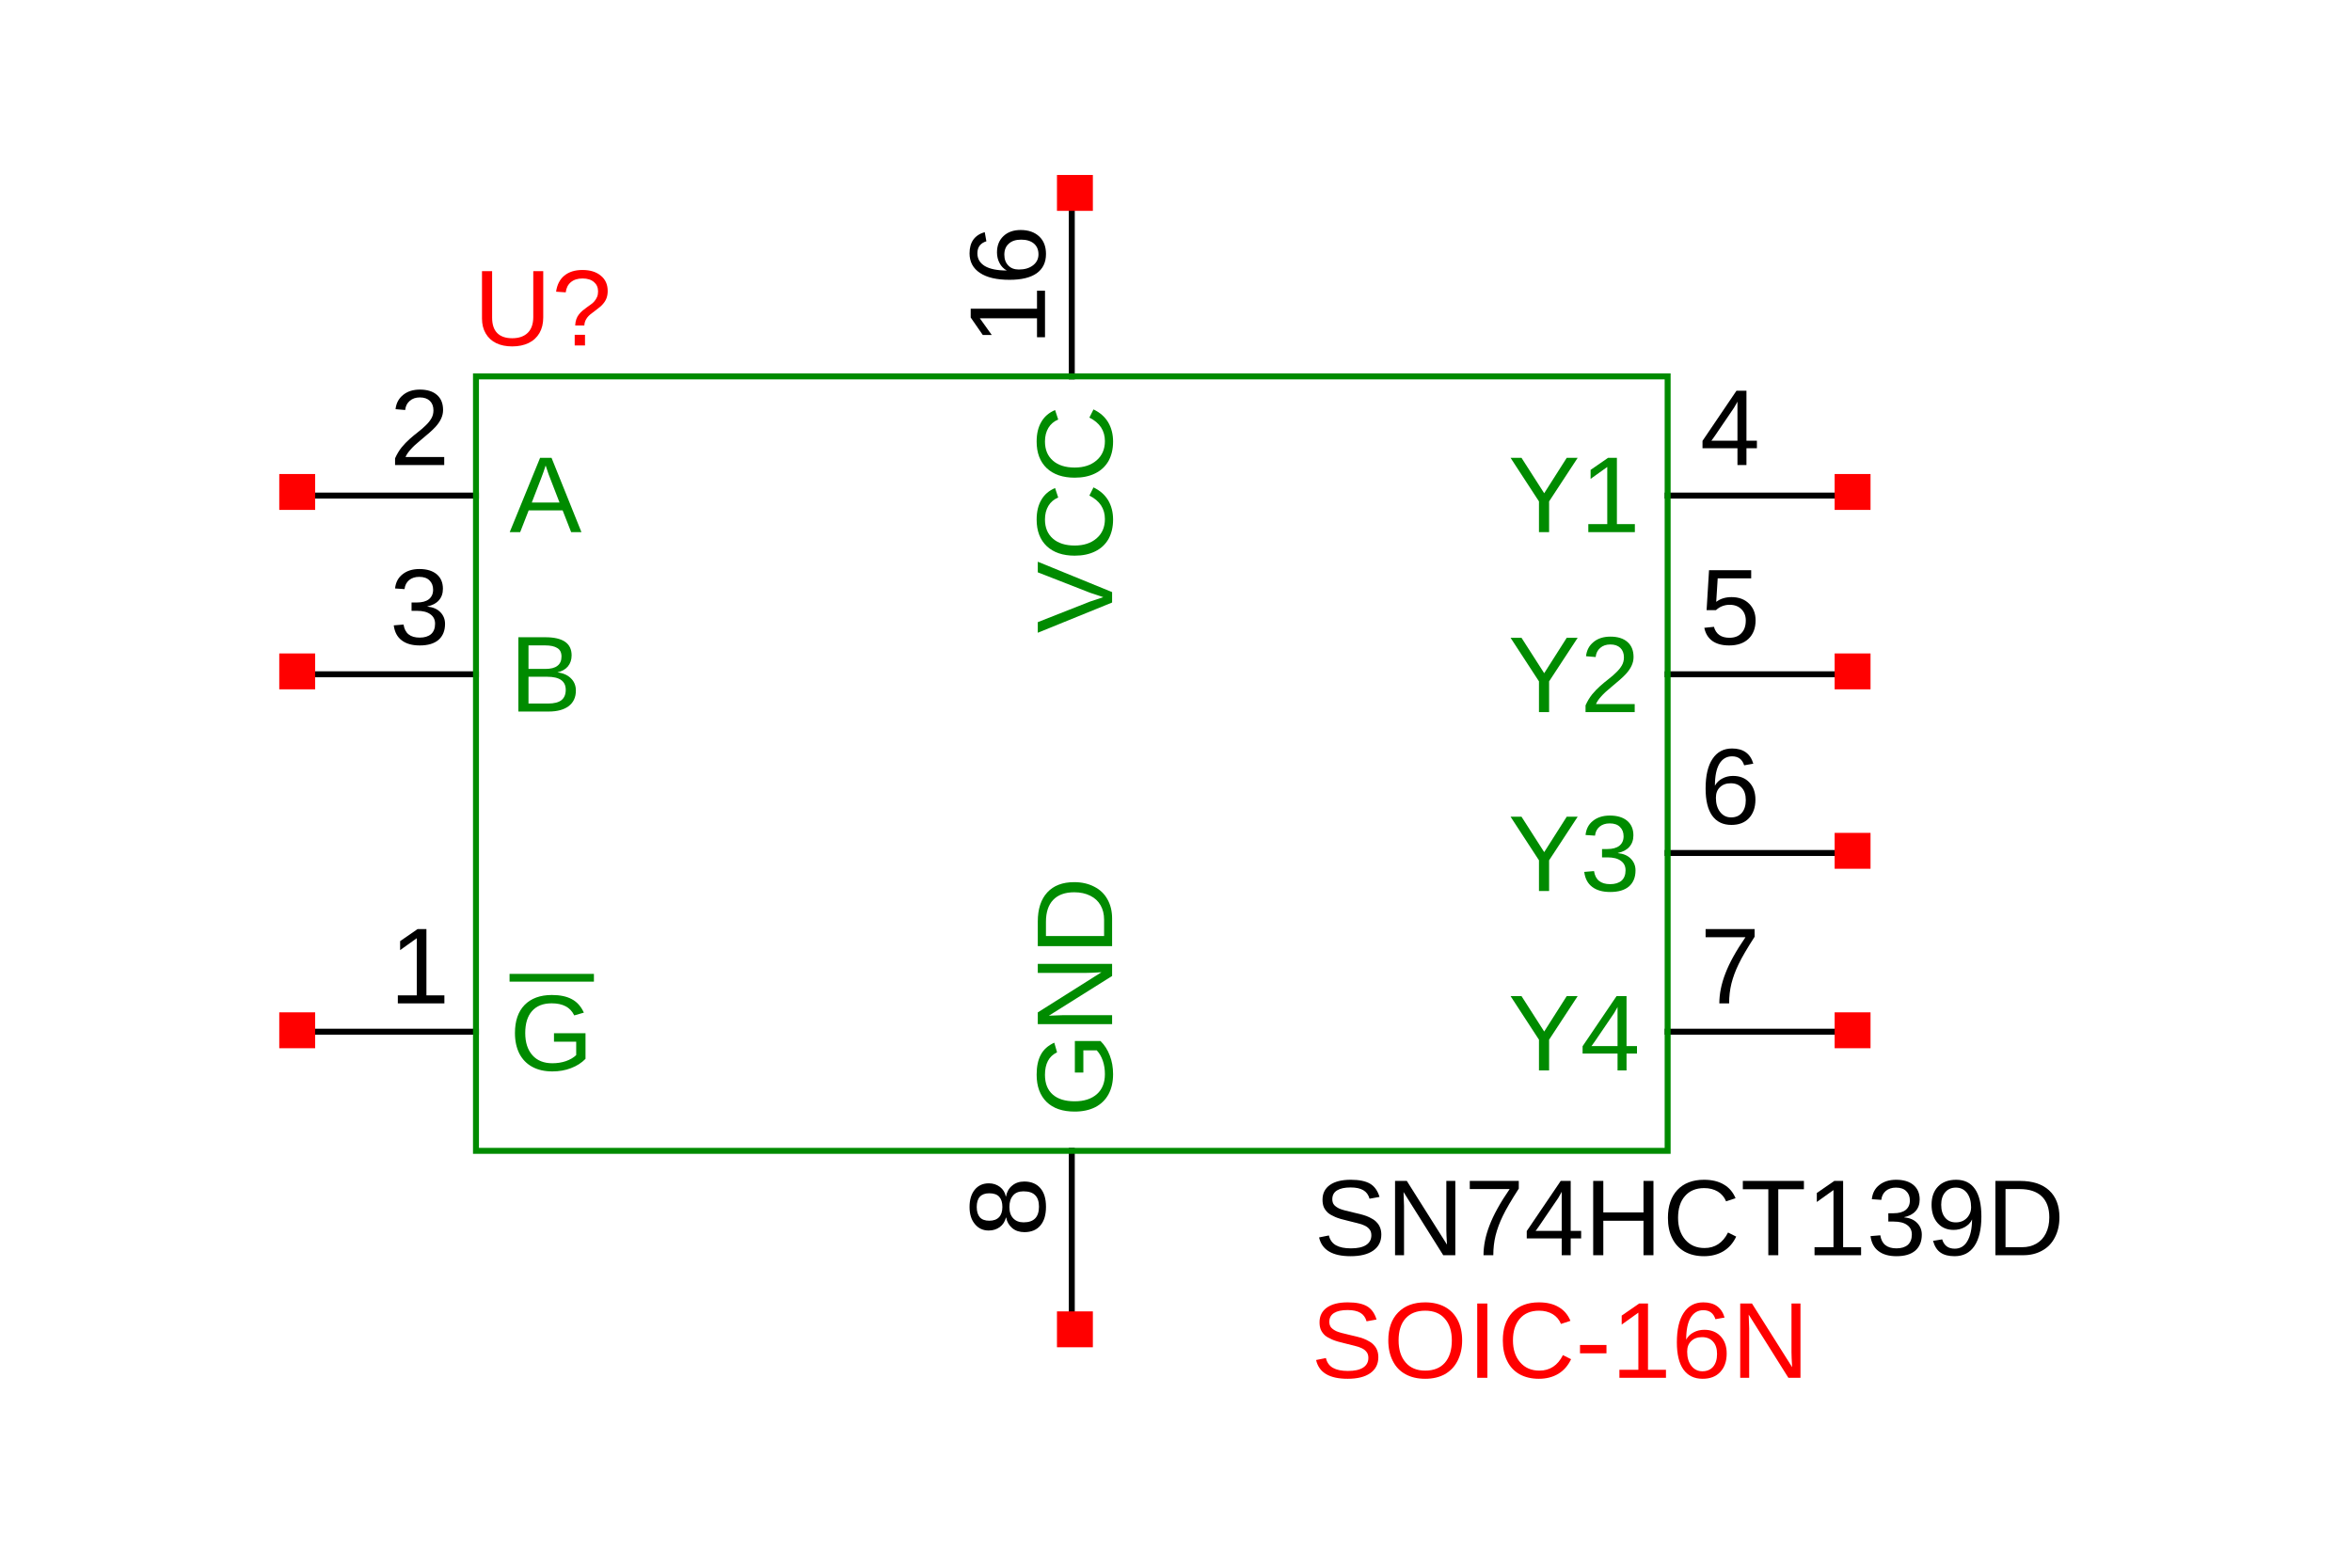 <?xml version="1.0" encoding="UTF-8"?>
<svg xmlns="http://www.w3.org/2000/svg" xmlns:xlink="http://www.w3.org/1999/xlink" width="225pt" height="150pt" viewBox="0 0 225 150" version="1.1">
<defs>
<g>
<symbol overflow="visible" id="glyph0-0">
<path style="stroke:none;" d="M 1.031 -7.109 L 6.703 -7.109 L 6.703 0 L 1.031 0 Z M 1.422 -6.719 L 1.422 -0.391 L 6.328 -0.391 L 6.328 -6.719 Z M 1.422 -6.719 "/>
</symbol>
<symbol overflow="visible" id="glyph0-1">
<path style="stroke:none;" d="M 3.922 -2.938 L 3.922 0 L 2.953 0 L 2.953 -2.938 L 0.234 -7.109 L 1.281 -7.109 L 3.453 -3.719 L 5.609 -7.109 L 6.656 -7.109 Z M 3.922 -2.938 "/>
</symbol>
<symbol overflow="visible" id="glyph0-2">
<path style="stroke:none;" d="M 5.297 -1.969 C 5.297 -1.312 5.086 -0.801 4.672 -0.438 C 4.254 -0.082 3.656 0.094 2.875 0.094 C 2.156 0.094 1.582 -0.066 1.156 -0.391 C 0.727 -0.711 0.473 -1.191 0.391 -1.828 L 1.328 -1.906 C 1.453 -1.07 1.969 -0.656 2.875 -0.656 C 3.332 -0.656 3.691 -0.766 3.953 -0.984 C 4.211 -1.211 4.344 -1.547 4.344 -1.984 C 4.344 -2.379 4.191 -2.68 3.891 -2.891 C 3.598 -3.109 3.172 -3.219 2.609 -3.219 L 2.094 -3.219 L 2.094 -4.016 L 2.594 -4.016 C 3.094 -4.016 3.477 -4.117 3.75 -4.328 C 4.02 -4.547 4.156 -4.848 4.156 -5.234 C 4.156 -5.609 4.039 -5.906 3.812 -6.125 C 3.594 -6.352 3.266 -6.469 2.828 -6.469 C 2.43 -6.469 2.109 -6.363 1.859 -6.156 C 1.609 -5.945 1.461 -5.66 1.422 -5.297 L 0.516 -5.359 C 0.578 -5.941 0.816 -6.395 1.234 -6.719 C 1.648 -7.051 2.188 -7.219 2.844 -7.219 C 3.551 -7.219 4.102 -7.051 4.5 -6.719 C 4.895 -6.383 5.094 -5.922 5.094 -5.328 C 5.094 -4.879 4.961 -4.508 4.703 -4.219 C 4.453 -3.938 4.086 -3.742 3.609 -3.641 L 3.609 -3.625 C 4.141 -3.57 4.551 -3.395 4.844 -3.094 C 5.145 -2.789 5.297 -2.414 5.297 -1.969 Z M 5.297 -1.969 "/>
</symbol>
<symbol overflow="visible" id="glyph0-3">
<path style="stroke:none;" d="M 5.297 -2.328 C 5.297 -1.578 5.086 -0.984 4.672 -0.547 C 4.266 -0.117 3.707 0.094 3 0.094 C 2.195 0.094 1.582 -0.203 1.156 -0.797 C 0.738 -1.391 0.531 -2.254 0.531 -3.391 C 0.531 -4.617 0.75 -5.562 1.188 -6.219 C 1.625 -6.883 2.25 -7.219 3.062 -7.219 C 4.133 -7.219 4.812 -6.734 5.094 -5.766 L 4.219 -5.609 C 4.039 -6.18 3.656 -6.469 3.062 -6.469 C 2.539 -6.469 2.133 -6.227 1.844 -5.75 C 1.562 -5.27 1.422 -4.57 1.422 -3.656 C 1.586 -3.957 1.82 -4.188 2.125 -4.344 C 2.426 -4.508 2.77 -4.594 3.156 -4.594 C 3.812 -4.594 4.332 -4.383 4.719 -3.969 C 5.102 -3.562 5.297 -3.016 5.297 -2.328 Z M 4.375 -2.281 C 4.375 -2.801 4.242 -3.195 3.984 -3.469 C 3.734 -3.75 3.383 -3.891 2.938 -3.891 C 2.508 -3.891 2.164 -3.766 1.906 -3.516 C 1.645 -3.273 1.516 -2.938 1.516 -2.5 C 1.516 -1.945 1.648 -1.492 1.922 -1.141 C 2.191 -0.797 2.539 -0.625 2.969 -0.625 C 3.406 -0.625 3.75 -0.77 4 -1.062 C 4.25 -1.363 4.375 -1.77 4.375 -2.281 Z M 4.375 -2.281 "/>
</symbol>
<symbol overflow="visible" id="glyph0-4">
<path style="stroke:none;" d="M 4.438 -1.609 L 4.438 0 L 3.578 0 L 3.578 -1.609 L 0.234 -1.609 L 0.234 -2.312 L 3.484 -7.109 L 4.438 -7.109 L 4.438 -2.328 L 5.438 -2.328 L 5.438 -1.609 Z M 3.578 -6.078 C 3.578 -6.055 3.531 -5.969 3.438 -5.812 C 3.352 -5.656 3.289 -5.547 3.25 -5.484 L 1.422 -2.797 L 1.156 -2.422 L 1.078 -2.328 L 3.578 -2.328 Z M 3.578 -6.078 "/>
</symbol>
<symbol overflow="visible" id="glyph0-5">
<path style="stroke:none;" d="M 5.219 -6.375 C 4.5 -5.258 3.988 -4.383 3.688 -3.75 C 3.383 -3.125 3.156 -2.504 3 -1.891 C 2.852 -1.285 2.781 -0.656 2.781 0 L 1.844 0 C 1.844 -0.906 2.035 -1.859 2.422 -2.859 C 2.805 -3.867 3.445 -5.023 4.344 -6.328 L 0.531 -6.328 L 0.531 -7.109 L 5.219 -7.109 Z M 5.219 -6.375 "/>
</symbol>
<symbol overflow="visible" id="glyph0-6">
<path style="stroke:none;" d="M 0.781 0 L 0.781 -0.766 L 2.594 -0.766 L 2.594 -6.234 L 1 -5.094 L 1 -5.953 L 2.672 -7.109 L 3.516 -7.109 L 3.516 -0.766 L 5.234 -0.766 L 5.234 0 Z M 0.781 0 "/>
</symbol>
<symbol overflow="visible" id="glyph0-7">
<path style="stroke:none;" d="M 0.516 0 L 0.516 -0.641 C 0.691 -1.035 0.898 -1.383 1.141 -1.688 C 1.391 -1.988 1.648 -2.258 1.922 -2.5 C 2.191 -2.738 2.461 -2.961 2.734 -3.172 C 3.004 -3.379 3.242 -3.586 3.453 -3.797 C 3.672 -4.004 3.848 -4.223 3.984 -4.453 C 4.117 -4.68 4.188 -4.941 4.188 -5.234 C 4.188 -5.617 4.07 -5.922 3.844 -6.141 C 3.613 -6.359 3.297 -6.469 2.891 -6.469 C 2.492 -6.469 2.172 -6.359 1.922 -6.141 C 1.672 -5.93 1.523 -5.641 1.484 -5.266 L 0.562 -5.344 C 0.625 -5.914 0.863 -6.367 1.281 -6.703 C 1.695 -7.047 2.234 -7.219 2.891 -7.219 C 3.598 -7.219 4.145 -7.047 4.531 -6.703 C 4.914 -6.367 5.109 -5.891 5.109 -5.266 C 5.109 -4.984 5.047 -4.707 4.922 -4.438 C 4.797 -4.164 4.609 -3.895 4.359 -3.625 C 4.109 -3.352 3.633 -2.93 2.938 -2.359 C 2.551 -2.047 2.242 -1.758 2.016 -1.5 C 1.785 -1.25 1.617 -1.004 1.516 -0.766 L 5.219 -0.766 L 5.219 0 Z M 0.516 0 "/>
</symbol>
<symbol overflow="visible" id="glyph0-8">
<path style="stroke:none;" d="M 5.312 -2.312 C 5.312 -1.562 5.086 -0.973 4.641 -0.547 C 4.191 -0.117 3.57 0.094 2.781 0.094 C 2.125 0.094 1.594 -0.047 1.188 -0.328 C 0.781 -0.617 0.52 -1.039 0.406 -1.594 L 1.328 -1.688 C 1.523 -0.988 2.02 -0.641 2.812 -0.641 C 3.301 -0.641 3.68 -0.785 3.953 -1.078 C 4.234 -1.367 4.375 -1.773 4.375 -2.297 C 4.375 -2.742 4.234 -3.102 3.953 -3.375 C 3.672 -3.656 3.297 -3.797 2.828 -3.797 C 2.586 -3.797 2.359 -3.754 2.141 -3.672 C 1.93 -3.598 1.723 -3.469 1.516 -3.281 L 0.625 -3.281 L 0.859 -7.109 L 4.891 -7.109 L 4.891 -6.328 L 1.688 -6.328 L 1.547 -4.078 C 1.941 -4.379 2.43 -4.531 3.016 -4.531 C 3.711 -4.531 4.27 -4.32 4.688 -3.906 C 5.102 -3.5 5.312 -2.969 5.312 -2.312 Z M 5.312 -2.312 "/>
</symbol>
<symbol overflow="visible" id="glyph0-9">
<path style="stroke:none;" d="M 5.891 0 L 5.078 -2.078 L 1.828 -2.078 L 1.016 0 L 0.016 0 L 2.922 -7.109 L 4.016 -7.109 L 6.875 0 Z M 3.453 -6.375 L 3.406 -6.234 C 3.32 -5.953 3.195 -5.598 3.031 -5.172 L 2.125 -2.828 L 4.781 -2.828 L 3.875 -5.172 C 3.781 -5.398 3.688 -5.66 3.594 -5.953 Z M 3.453 -6.375 "/>
</symbol>
<symbol overflow="visible" id="glyph0-10">
<path style="stroke:none;" d="M 6.344 -2 C 6.344 -1.363 6.113 -0.867 5.656 -0.516 C 5.195 -0.172 4.555 0 3.734 0 L 0.844 0 L 0.844 -7.109 L 3.422 -7.109 C 5.098 -7.109 5.938 -6.531 5.938 -5.375 C 5.938 -4.957 5.816 -4.602 5.578 -4.312 C 5.336 -4.031 5.004 -3.844 4.578 -3.75 C 5.141 -3.676 5.57 -3.484 5.875 -3.172 C 6.188 -2.867 6.344 -2.477 6.344 -2 Z M 4.969 -5.266 C 4.969 -5.648 4.832 -5.922 4.562 -6.078 C 4.301 -6.242 3.922 -6.328 3.422 -6.328 L 1.812 -6.328 L 1.812 -4.078 L 3.422 -4.078 C 3.941 -4.078 4.328 -4.176 4.578 -4.375 C 4.836 -4.57 4.969 -4.867 4.969 -5.266 Z M 5.375 -2.078 C 5.375 -2.91 4.785 -3.328 3.609 -3.328 L 1.812 -3.328 L 1.812 -0.766 L 3.688 -0.766 C 4.27 -0.766 4.695 -0.875 4.969 -1.094 C 5.238 -1.312 5.375 -1.641 5.375 -2.078 Z M 5.375 -2.078 "/>
</symbol>
<symbol overflow="visible" id="glyph0-11">
<path style="stroke:none;" d="M 0.516 -3.578 C 0.516 -4.734 0.82 -5.629 1.438 -6.266 C 2.062 -6.898 2.93 -7.219 4.047 -7.219 C 4.836 -7.219 5.477 -7.082 5.969 -6.812 C 6.457 -6.551 6.836 -6.125 7.109 -5.531 L 6.188 -5.266 C 5.988 -5.672 5.711 -5.961 5.359 -6.141 C 5.004 -6.328 4.562 -6.422 4.031 -6.422 C 3.207 -6.422 2.578 -6.172 2.141 -5.672 C 1.711 -5.18 1.5 -4.484 1.5 -3.578 C 1.5 -2.68 1.727 -1.973 2.188 -1.453 C 2.645 -0.941 3.281 -0.688 4.094 -0.688 C 4.562 -0.688 4.992 -0.754 5.391 -0.891 C 5.797 -1.035 6.125 -1.227 6.375 -1.469 L 6.375 -2.75 L 4.25 -2.75 L 4.25 -3.562 L 7.266 -3.562 L 7.266 -1.109 C 6.891 -0.723 6.426 -0.426 5.875 -0.219 C 5.332 -0.008 4.738 0.094 4.094 0.094 C 3.352 0.094 2.711 -0.051 2.172 -0.344 C 1.641 -0.633 1.227 -1.055 0.938 -1.609 C 0.656 -2.172 0.516 -2.828 0.516 -3.578 Z M 0.516 -3.578 "/>
</symbol>
<symbol overflow="visible" id="glyph0-12">
<path style="stroke:none;" d="M 3.688 0.094 C 3.102 0.094 2.594 -0.008 2.156 -0.219 C 1.727 -0.426 1.395 -0.734 1.156 -1.141 C 0.914 -1.547 0.797 -2.023 0.797 -2.578 L 0.797 -7.109 L 1.766 -7.109 L 1.766 -2.656 C 1.766 -2.008 1.926 -1.52 2.25 -1.188 C 2.582 -0.852 3.062 -0.688 3.688 -0.688 C 4.32 -0.688 4.816 -0.859 5.172 -1.203 C 5.523 -1.547 5.703 -2.055 5.703 -2.734 L 5.703 -7.109 L 6.656 -7.109 L 6.656 -2.672 C 6.656 -2.098 6.535 -1.602 6.297 -1.188 C 6.055 -0.77 5.711 -0.453 5.266 -0.234 C 4.816 -0.016 4.289 0.094 3.688 0.094 Z M 3.688 0.094 "/>
</symbol>
<symbol overflow="visible" id="glyph0-13">
<path style="stroke:none;" d="M 5.359 -5.203 C 5.359 -4.953 5.32 -4.727 5.25 -4.531 C 5.176 -4.332 5.066 -4.148 4.922 -3.984 C 4.785 -3.816 4.562 -3.617 4.25 -3.391 L 3.859 -3.094 C 3.609 -2.914 3.426 -2.727 3.312 -2.531 C 3.195 -2.344 3.133 -2.133 3.125 -1.906 L 2.25 -1.906 C 2.258 -2.133 2.297 -2.336 2.359 -2.516 C 2.422 -2.691 2.504 -2.844 2.609 -2.969 C 2.711 -3.102 2.828 -3.223 2.953 -3.328 C 3.086 -3.441 3.223 -3.547 3.359 -3.641 C 3.492 -3.734 3.625 -3.828 3.75 -3.922 C 3.883 -4.016 4 -4.117 4.094 -4.234 C 4.195 -4.359 4.281 -4.492 4.344 -4.641 C 4.406 -4.785 4.438 -4.961 4.438 -5.172 C 4.438 -5.547 4.305 -5.844 4.047 -6.062 C 3.785 -6.289 3.422 -6.406 2.953 -6.406 C 2.484 -6.406 2.109 -6.285 1.828 -6.047 C 1.555 -5.816 1.395 -5.492 1.344 -5.078 L 0.422 -5.141 C 0.516 -5.805 0.773 -6.316 1.203 -6.672 C 1.641 -7.035 2.219 -7.219 2.938 -7.219 C 3.688 -7.219 4.273 -7.035 4.703 -6.672 C 5.141 -6.316 5.359 -5.828 5.359 -5.203 Z M 2.203 0 L 2.203 -1.016 L 3.188 -1.016 L 3.188 0 Z M 2.203 0 "/>
</symbol>
<symbol overflow="visible" id="glyph0-14">
<path style="stroke:none;" d="M 6.422 -1.969 C 6.422 -1.312 6.16 -0.801 5.641 -0.438 C 5.129 -0.082 4.41 0.094 3.484 0.094 C 1.742 0.094 0.738 -0.504 0.469 -1.703 L 1.406 -1.891 C 1.508 -1.461 1.734 -1.148 2.078 -0.953 C 2.43 -0.754 2.91 -0.656 3.516 -0.656 C 4.141 -0.656 4.617 -0.758 4.953 -0.969 C 5.297 -1.188 5.469 -1.5 5.469 -1.906 C 5.469 -2.145 5.41 -2.332 5.297 -2.469 C 5.191 -2.613 5.039 -2.734 4.844 -2.828 C 4.656 -2.922 4.426 -3 4.156 -3.062 C 3.895 -3.133 3.602 -3.207 3.281 -3.281 C 2.727 -3.406 2.305 -3.531 2.016 -3.656 C 1.723 -3.781 1.488 -3.914 1.312 -4.062 C 1.145 -4.219 1.016 -4.395 0.922 -4.594 C 0.836 -4.801 0.797 -5.039 0.797 -5.312 C 0.797 -5.914 1.031 -6.383 1.5 -6.719 C 1.969 -7.051 2.633 -7.219 3.5 -7.219 C 4.301 -7.219 4.914 -7.094 5.344 -6.844 C 5.77 -6.594 6.07 -6.172 6.25 -5.578 L 5.297 -5.406 C 5.191 -5.781 4.992 -6.051 4.703 -6.219 C 4.41 -6.395 4.004 -6.484 3.484 -6.484 C 2.922 -6.484 2.488 -6.391 2.188 -6.203 C 1.883 -6.016 1.734 -5.734 1.734 -5.359 C 1.734 -5.141 1.789 -4.957 1.906 -4.812 C 2.031 -4.676 2.203 -4.555 2.422 -4.453 C 2.641 -4.359 3.07 -4.238 3.719 -4.094 C 3.938 -4.039 4.156 -3.988 4.375 -3.938 C 4.594 -3.883 4.801 -3.82 5 -3.75 C 5.195 -3.676 5.379 -3.586 5.547 -3.484 C 5.723 -3.391 5.875 -3.27 6 -3.125 C 6.133 -2.988 6.238 -2.82 6.312 -2.625 C 6.383 -2.438 6.422 -2.219 6.422 -1.969 Z M 6.422 -1.969 "/>
</symbol>
<symbol overflow="visible" id="glyph0-15">
<path style="stroke:none;" d="M 7.547 -3.578 C 7.547 -2.836 7.398 -2.188 7.109 -1.625 C 6.828 -1.07 6.422 -0.645 5.891 -0.344 C 5.359 -0.051 4.734 0.094 4.016 0.094 C 3.285 0.094 2.656 -0.051 2.125 -0.344 C 1.594 -0.633 1.188 -1.062 0.906 -1.625 C 0.625 -2.188 0.484 -2.836 0.484 -3.578 C 0.484 -4.723 0.797 -5.613 1.422 -6.25 C 2.047 -6.895 2.91 -7.219 4.016 -7.219 C 4.742 -7.219 5.375 -7.07 5.906 -6.781 C 6.438 -6.488 6.844 -6.066 7.125 -5.516 C 7.406 -4.973 7.547 -4.328 7.547 -3.578 Z M 6.562 -3.578 C 6.562 -4.461 6.336 -5.156 5.891 -5.656 C 5.453 -6.164 4.828 -6.422 4.016 -6.422 C 3.203 -6.422 2.57 -6.172 2.125 -5.672 C 1.688 -5.18 1.469 -4.484 1.469 -3.578 C 1.469 -2.691 1.691 -1.988 2.141 -1.469 C 2.586 -0.945 3.211 -0.688 4.016 -0.688 C 4.828 -0.688 5.453 -0.938 5.891 -1.438 C 6.336 -1.945 6.562 -2.66 6.562 -3.578 Z M 6.562 -3.578 "/>
</symbol>
<symbol overflow="visible" id="glyph0-16">
<path style="stroke:none;" d="M 0.953 0 L 0.953 -7.109 L 1.922 -7.109 L 1.922 0 Z M 0.953 0 "/>
</symbol>
<symbol overflow="visible" id="glyph0-17">
<path style="stroke:none;" d="M 4 -6.422 C 3.207 -6.422 2.594 -6.164 2.156 -5.656 C 1.719 -5.156 1.5 -4.461 1.5 -3.578 C 1.5 -2.711 1.727 -2.016 2.188 -1.484 C 2.645 -0.953 3.258 -0.688 4.031 -0.688 C 5.031 -0.688 5.781 -1.18 6.281 -2.172 L 7.062 -1.781 C 6.77 -1.164 6.359 -0.695 5.828 -0.375 C 5.297 -0.062 4.68 0.094 3.984 0.094 C 3.273 0.094 2.656 -0.051 2.125 -0.344 C 1.602 -0.645 1.207 -1.07 0.938 -1.625 C 0.664 -2.176 0.531 -2.828 0.531 -3.578 C 0.531 -4.711 0.832 -5.602 1.438 -6.25 C 2.051 -6.895 2.898 -7.219 3.984 -7.219 C 4.742 -7.219 5.375 -7.066 5.875 -6.766 C 6.383 -6.473 6.758 -6.035 7 -5.453 L 6.094 -5.156 C 5.926 -5.562 5.66 -5.875 5.297 -6.094 C 4.93 -6.312 4.5 -6.422 4 -6.422 Z M 4 -6.422 "/>
</symbol>
<symbol overflow="visible" id="glyph0-18">
<path style="stroke:none;" d="M 0.453 -2.344 L 0.453 -3.141 L 2.984 -3.141 L 2.984 -2.344 Z M 0.453 -2.344 "/>
</symbol>
<symbol overflow="visible" id="glyph0-19">
<path style="stroke:none;" d="M 5.453 0 L 1.656 -6.047 L 1.672 -5.562 L 1.703 -4.719 L 1.703 0 L 0.844 0 L 0.844 -7.109 L 1.969 -7.109 L 5.812 -1.016 C 5.77 -1.672 5.75 -2.148 5.75 -2.453 L 5.75 -7.109 L 6.609 -7.109 L 6.609 0 Z M 5.453 0 "/>
</symbol>
<symbol overflow="visible" id="glyph0-20">
<path style="stroke:none;" d="M 5.656 0 L 5.656 -3.297 L 1.812 -3.297 L 1.812 0 L 0.844 0 L 0.844 -7.109 L 1.812 -7.109 L 1.812 -4.094 L 5.656 -4.094 L 5.656 -7.109 L 6.609 -7.109 L 6.609 0 Z M 5.656 0 "/>
</symbol>
<symbol overflow="visible" id="glyph0-21">
<path style="stroke:none;" d="M 3.625 -6.312 L 3.625 0 L 2.672 0 L 2.672 -6.312 L 0.234 -6.312 L 0.234 -7.109 L 6.078 -7.109 L 6.078 -6.312 Z M 3.625 -6.312 "/>
</symbol>
<symbol overflow="visible" id="glyph0-22">
<path style="stroke:none;" d="M 5.25 -3.703 C 5.25 -2.473 5.023 -1.531 4.578 -0.875 C 4.141 -0.227 3.508 0.094 2.688 0.094 C 2.125 0.094 1.676 -0.02 1.344 -0.25 C 1.008 -0.477 0.77 -0.852 0.625 -1.375 L 1.5 -1.516 C 1.676 -0.922 2.078 -0.625 2.703 -0.625 C 3.223 -0.625 3.625 -0.863 3.906 -1.344 C 4.195 -1.832 4.348 -2.523 4.359 -3.422 C 4.223 -3.117 3.988 -2.875 3.656 -2.688 C 3.332 -2.508 2.977 -2.422 2.594 -2.422 C 1.957 -2.422 1.445 -2.641 1.062 -3.078 C 0.676 -3.516 0.484 -4.098 0.484 -4.828 C 0.484 -5.566 0.691 -6.148 1.109 -6.578 C 1.523 -7.004 2.102 -7.219 2.844 -7.219 C 3.633 -7.219 4.234 -6.922 4.641 -6.328 C 5.047 -5.742 5.25 -4.867 5.25 -3.703 Z M 4.266 -4.578 C 4.266 -5.148 4.133 -5.609 3.875 -5.953 C 3.613 -6.297 3.258 -6.469 2.812 -6.469 C 2.375 -6.469 2.031 -6.316 1.781 -6.016 C 1.531 -5.723 1.406 -5.328 1.406 -4.828 C 1.406 -4.305 1.531 -3.895 1.781 -3.594 C 2.031 -3.289 2.375 -3.141 2.812 -3.141 C 3.07 -3.141 3.312 -3.195 3.531 -3.312 C 3.758 -3.438 3.938 -3.609 4.062 -3.828 C 4.195 -4.047 4.266 -4.297 4.266 -4.578 Z M 4.266 -4.578 "/>
</symbol>
<symbol overflow="visible" id="glyph0-23">
<path style="stroke:none;" d="M 6.969 -3.625 C 6.969 -2.895 6.82 -2.254 6.531 -1.703 C 6.25 -1.148 5.844 -0.727 5.312 -0.438 C 4.789 -0.145 4.188 0 3.5 0 L 0.844 0 L 0.844 -7.109 L 3.203 -7.109 C 4.398 -7.109 5.328 -6.805 5.984 -6.203 C 6.641 -5.598 6.969 -4.738 6.969 -3.625 Z M 6 -3.625 C 6 -4.508 5.754 -5.18 5.266 -5.641 C 4.785 -6.098 4.086 -6.328 3.172 -6.328 L 1.812 -6.328 L 1.812 -0.766 L 3.391 -0.766 C 3.91 -0.766 4.367 -0.879 4.766 -1.109 C 5.16 -1.336 5.461 -1.664 5.672 -2.094 C 5.891 -2.531 6 -3.039 6 -3.625 Z M 6 -3.625 "/>
</symbol>
<symbol overflow="visible" id="glyph1-0">
<path style="stroke:none;" d="M -7.109 -1.031 L -7.109 -6.703 L 0 -6.703 L 0 -1.031 Z M -6.719 -1.422 L -0.391 -1.422 L -0.391 -6.328 L -6.719 -6.328 Z M -6.719 -1.422 "/>
</symbol>
<symbol overflow="visible" id="glyph1-1">
<path style="stroke:none;" d="M 0 -3.938 L 0 -2.938 L -7.109 -0.047 L -7.109 -1.062 L -2.109 -3.031 L -0.844 -3.453 L -2.109 -3.875 L -7.109 -5.828 L -7.109 -6.844 Z M 0 -3.938 "/>
</symbol>
<symbol overflow="visible" id="glyph1-2">
<path style="stroke:none;" d="M -6.422 -4 C -6.422 -3.207 -6.164 -2.594 -5.656 -2.156 C -5.156 -1.719 -4.461 -1.5 -3.578 -1.5 C -2.711 -1.5 -2.016 -1.727 -1.484 -2.188 C -0.953 -2.645 -0.688 -3.258 -0.688 -4.031 C -0.688 -5.031 -1.18 -5.781 -2.172 -6.281 L -1.781 -7.062 C -1.164 -6.77 -0.695 -6.359 -0.375 -5.828 C -0.062 -5.297 0.094 -4.68 0.094 -3.984 C 0.094 -3.273 -0.051 -2.656 -0.344 -2.125 C -0.645 -1.602 -1.07 -1.207 -1.625 -0.938 C -2.176 -0.664 -2.828 -0.531 -3.578 -0.531 C -4.711 -0.531 -5.602 -0.832 -6.25 -1.438 C -6.895 -2.051 -7.219 -2.898 -7.219 -3.984 C -7.219 -4.742 -7.066 -5.375 -6.766 -5.875 C -6.473 -6.383 -6.035 -6.758 -5.453 -7 L -5.156 -6.094 C -5.562 -5.926 -5.875 -5.66 -6.094 -5.297 C -6.312 -4.93 -6.422 -4.5 -6.422 -4 Z M -6.422 -4 "/>
</symbol>
<symbol overflow="visible" id="glyph1-3">
<path style="stroke:none;" d="M 0 -0.781 L -0.766 -0.781 L -0.766 -2.594 L -6.234 -2.594 L -5.094 -1 L -5.953 -1 L -7.109 -2.672 L -7.109 -3.516 L -0.766 -3.516 L -0.766 -5.234 L 0 -5.234 Z M 0 -0.781 "/>
</symbol>
<symbol overflow="visible" id="glyph1-4">
<path style="stroke:none;" d="M -2.328 -5.297 C -1.578 -5.297 -0.984 -5.086 -0.547 -4.672 C -0.117 -4.266 0.094 -3.707 0.094 -3 C 0.094 -2.195 -0.203 -1.582 -0.797 -1.156 C -1.391 -0.738 -2.254 -0.531 -3.391 -0.531 C -4.617 -0.531 -5.562 -0.75 -6.219 -1.188 C -6.883 -1.625 -7.219 -2.25 -7.219 -3.062 C -7.219 -4.133 -6.734 -4.812 -5.766 -5.094 L -5.609 -4.219 C -6.18 -4.039 -6.469 -3.656 -6.469 -3.062 C -6.469 -2.539 -6.227 -2.133 -5.75 -1.844 C -5.27 -1.562 -4.57 -1.422 -3.656 -1.422 C -3.957 -1.586 -4.188 -1.82 -4.344 -2.125 C -4.508 -2.426 -4.594 -2.77 -4.594 -3.156 C -4.594 -3.812 -4.383 -4.332 -3.969 -4.719 C -3.562 -5.102 -3.016 -5.297 -2.328 -5.297 Z M -2.281 -4.375 C -2.801 -4.375 -3.195 -4.242 -3.469 -3.984 C -3.75 -3.734 -3.891 -3.383 -3.891 -2.938 C -3.891 -2.508 -3.766 -2.164 -3.516 -1.906 C -3.273 -1.645 -2.938 -1.516 -2.5 -1.516 C -1.945 -1.516 -1.492 -1.648 -1.141 -1.922 C -0.797 -2.191 -0.625 -2.539 -0.625 -2.969 C -0.625 -3.406 -0.77 -3.75 -1.062 -4 C -1.363 -4.25 -1.77 -4.375 -2.281 -4.375 Z M -2.281 -4.375 "/>
</symbol>
<symbol overflow="visible" id="glyph1-5">
<path style="stroke:none;" d="M -3.578 -0.516 C -4.734 -0.516 -5.629 -0.82 -6.266 -1.438 C -6.898 -2.062 -7.219 -2.93 -7.219 -4.047 C -7.219 -4.836 -7.082 -5.477 -6.812 -5.969 C -6.551 -6.457 -6.125 -6.836 -5.531 -7.109 L -5.266 -6.188 C -5.672 -5.988 -5.961 -5.711 -6.141 -5.359 C -6.328 -5.004 -6.422 -4.562 -6.422 -4.031 C -6.422 -3.207 -6.172 -2.578 -5.672 -2.141 C -5.18 -1.711 -4.484 -1.5 -3.578 -1.5 C -2.68 -1.5 -1.973 -1.727 -1.453 -2.188 C -0.941 -2.645 -0.688 -3.281 -0.688 -4.094 C -0.688 -4.562 -0.754 -4.992 -0.891 -5.391 C -1.035 -5.797 -1.227 -6.125 -1.469 -6.375 L -2.75 -6.375 L -2.75 -4.25 L -3.562 -4.25 L -3.562 -7.266 L -1.109 -7.266 C -0.723 -6.891 -0.426 -6.426 -0.219 -5.875 C -0.008 -5.332 0.094 -4.738 0.094 -4.094 C 0.094 -3.352 -0.051 -2.711 -0.344 -2.172 C -0.633 -1.641 -1.055 -1.227 -1.609 -0.938 C -2.172 -0.656 -2.828 -0.516 -3.578 -0.516 Z M -3.578 -0.516 "/>
</symbol>
<symbol overflow="visible" id="glyph1-6">
<path style="stroke:none;" d="M 0 -5.453 L -6.047 -1.656 L -5.562 -1.672 L -4.719 -1.703 L 0 -1.703 L 0 -0.844 L -7.109 -0.844 L -7.109 -1.969 L -1.016 -5.812 C -1.672 -5.77 -2.148 -5.75 -2.453 -5.75 L -7.109 -5.75 L -7.109 -6.609 L 0 -6.609 Z M 0 -5.453 "/>
</symbol>
<symbol overflow="visible" id="glyph1-7">
<path style="stroke:none;" d="M -3.625 -6.969 C -2.895 -6.969 -2.254 -6.82 -1.703 -6.531 C -1.148 -6.25 -0.727 -5.844 -0.438 -5.312 C -0.145 -4.789 0 -4.188 0 -3.5 L 0 -0.844 L -7.109 -0.844 L -7.109 -3.203 C -7.109 -4.398 -6.805 -5.328 -6.203 -5.984 C -5.598 -6.641 -4.738 -6.969 -3.625 -6.969 Z M -3.625 -6 C -4.508 -6 -5.18 -5.754 -5.641 -5.266 C -6.098 -4.785 -6.328 -4.086 -6.328 -3.172 L -6.328 -1.812 L -0.766 -1.812 L -0.766 -3.391 C -0.766 -3.91 -0.879 -4.367 -1.109 -4.766 C -1.336 -5.16 -1.664 -5.461 -2.094 -5.672 C -2.531 -5.891 -3.039 -6 -3.625 -6 Z M -3.625 -6 "/>
</symbol>
<symbol overflow="visible" id="glyph1-8">
<path style="stroke:none;" d="M -1.984 -5.297 C -1.328 -5.297 -0.816 -5.086 -0.453 -4.672 C -0.086 -4.254 0.094 -3.656 0.094 -2.875 C 0.094 -2.113 -0.082 -1.52 -0.438 -1.094 C -0.801 -0.664 -1.312 -0.453 -1.969 -0.453 C -2.438 -0.453 -2.828 -0.582 -3.141 -0.844 C -3.453 -1.113 -3.645 -1.453 -3.719 -1.859 L -3.734 -1.859 C -3.828 -1.473 -4.023 -1.164 -4.328 -0.938 C -4.629 -0.719 -4.984 -0.609 -5.391 -0.609 C -5.93 -0.609 -6.367 -0.812 -6.703 -1.219 C -7.047 -1.625 -7.219 -2.172 -7.219 -2.859 C -7.219 -3.555 -7.051 -4.109 -6.719 -4.516 C -6.383 -4.922 -5.938 -5.125 -5.375 -5.125 C -4.969 -5.125 -4.613 -5.008 -4.312 -4.781 C -4.008 -4.551 -3.82 -4.242 -3.75 -3.859 L -3.734 -3.859 C -3.648 -4.305 -3.453 -4.656 -3.141 -4.906 C -2.836 -5.164 -2.453 -5.297 -1.984 -5.297 Z M -5.328 -4.172 C -6.129 -4.172 -6.531 -3.734 -6.531 -2.859 C -6.531 -2.43 -6.43 -2.102 -6.234 -1.875 C -6.035 -1.656 -5.734 -1.547 -5.328 -1.547 C -4.922 -1.547 -4.609 -1.66 -4.391 -1.891 C -4.18 -2.117 -4.078 -2.441 -4.078 -2.859 C -4.078 -3.285 -4.176 -3.609 -4.375 -3.828 C -4.57 -4.055 -4.891 -4.172 -5.328 -4.172 Z M -2.062 -4.359 C -2.508 -4.359 -2.844 -4.223 -3.062 -3.953 C -3.289 -3.691 -3.406 -3.328 -3.406 -2.859 C -3.406 -2.391 -3.281 -2.023 -3.031 -1.766 C -2.789 -1.516 -2.461 -1.391 -2.047 -1.391 C -1.066 -1.391 -0.578 -1.891 -0.578 -2.891 C -0.578 -3.379 -0.695 -3.742 -0.938 -3.984 C -1.176 -4.234 -1.551 -4.359 -2.062 -4.359 Z M -2.062 -4.359 "/>
</symbol>
</g>
</defs>
<g id="surface4">
<rect x="0" y="0" width="225" height="150" style="fill:rgb(100%,100%,100%);fill-opacity:1;stroke:none;"/>
<path style="fill:none;stroke-width:10;stroke-linecap:square;stroke-linejoin:miter;stroke:rgb(0%,0%,0%);stroke-opacity:1;stroke-miterlimit:10;" d="M 2600.012 899.991 L 2300.024 899.991 " transform="matrix(0.057,0,0,-0.057,28.431,132.916)"/>
<g style="fill:rgb(0%,54.51%,0%);fill-opacity:1;">
  <use xlink:href="#glyph0-1" x="144.27" y="85.254"/>
  <use xlink:href="#glyph0-2" x="151.162" y="85.254"/>
</g>
<g style="fill:rgb(0%,0%,0%);fill-opacity:1;">
  <use xlink:href="#glyph0-3" x="162.633" y="78.836"/>
</g>
<path style="fill:none;stroke-width:10;stroke-linecap:square;stroke-linejoin:miter;stroke:rgb(0%,0%,0%);stroke-opacity:1;stroke-miterlimit:10;" d="M 2600.012 600.003 L 2300.024 600.003 " transform="matrix(0.057,0,0,-0.057,28.431,132.916)"/>
<g style="fill:rgb(0%,54.51%,0%);fill-opacity:1;">
  <use xlink:href="#glyph0-1" x="144.27" y="102.418"/>
  <use xlink:href="#glyph0-4" x="151.162" y="102.418"/>
</g>
<g style="fill:rgb(0%,0%,0%);fill-opacity:1;">
  <use xlink:href="#glyph0-5" x="162.633" y="96.004"/>
</g>
<path style="fill:none;stroke-width:10;stroke-linecap:square;stroke-linejoin:miter;stroke:rgb(0%,0%,0%);stroke-opacity:1;stroke-miterlimit:10;" d="M 2600.012 1499.966 L 2300.024 1499.966 " transform="matrix(0.057,0,0,-0.057,28.431,132.916)"/>
<g style="fill:rgb(0%,54.51%,0%);fill-opacity:1;">
  <use xlink:href="#glyph0-1" x="144.27" y="50.914"/>
  <use xlink:href="#glyph0-6" x="151.162" y="50.914"/>
</g>
<g style="fill:rgb(0%,0%,0%);fill-opacity:1;">
  <use xlink:href="#glyph0-4" x="162.633" y="44.496"/>
</g>
<path style="fill:none;stroke-width:10;stroke-linecap:square;stroke-linejoin:miter;stroke:rgb(0%,0%,0%);stroke-opacity:1;stroke-miterlimit:10;" d="M 2600.012 1199.979 L 2300.024 1199.979 " transform="matrix(0.057,0,0,-0.057,28.431,132.916)"/>
<g style="fill:rgb(0%,54.51%,0%);fill-opacity:1;">
  <use xlink:href="#glyph0-1" x="144.27" y="68.133"/>
  <use xlink:href="#glyph0-7" x="151.162" y="68.133"/>
</g>
<g style="fill:rgb(0%,0%,0%);fill-opacity:1;">
  <use xlink:href="#glyph0-8" x="162.633" y="61.664"/>
</g>
<path style="fill:none;stroke-width:10;stroke-linecap:square;stroke-linejoin:miter;stroke:rgb(0%,0%,0%);stroke-opacity:1;stroke-miterlimit:10;" d="M -0.018 1499.966 L 299.97 1499.966 " transform="matrix(0.057,0,0,-0.057,28.431,132.916)"/>
<g style="fill:rgb(0%,54.51%,0%);fill-opacity:1;">
  <use xlink:href="#glyph0-9" x="48.746" y="50.914"/>
</g>
<g style="fill:rgb(0%,0%,0%);fill-opacity:1;">
  <use xlink:href="#glyph0-7" x="37.277" y="44.496"/>
</g>
<path style="fill:none;stroke-width:10;stroke-linecap:square;stroke-linejoin:miter;stroke:rgb(0%,0%,0%);stroke-opacity:1;stroke-miterlimit:10;" d="M 1299.997 2000.014 L 1299.997 1700.026 " transform="matrix(0.057,0,0,-0.057,28.431,132.916)"/>
<g style="fill:rgb(0%,54.51%,0%);fill-opacity:1;">
  <use xlink:href="#glyph1-1" x="106.387" y="60.59"/>
  <use xlink:href="#glyph1-2" x="106.387" y="53.698"/>
  <use xlink:href="#glyph1-2" x="106.387" y="46.236"/>
</g>
<g style="fill:rgb(0%,0%,0%);fill-opacity:1;">
  <use xlink:href="#glyph1-3" x="99.969" y="33.051"/>
  <use xlink:href="#glyph1-4" x="99.969" y="27.304"/>
</g>
<path style="fill:none;stroke-width:10;stroke-linecap:square;stroke-linejoin:miter;stroke:rgb(0%,0%,0%);stroke-opacity:1;stroke-miterlimit:10;" d="M -0.018 1199.979 L 299.97 1199.979 " transform="matrix(0.057,0,0,-0.057,28.431,132.916)"/>
<g style="fill:rgb(0%,54.51%,0%);fill-opacity:1;">
  <use xlink:href="#glyph0-10" x="48.746" y="68.082"/>
</g>
<g style="fill:rgb(0%,0%,0%);fill-opacity:1;">
  <use xlink:href="#glyph0-2" x="37.277" y="61.664"/>
</g>
<path style="fill:none;stroke-width:10;stroke-linecap:square;stroke-linejoin:miter;stroke:rgb(0%,0%,0%);stroke-opacity:1;stroke-miterlimit:10;" d="M -0.018 600.003 L 299.97 600.003 " transform="matrix(0.057,0,0,-0.057,28.431,132.916)"/>
<path style=" stroke:none;fill-rule:nonzero;fill:rgb(0%,54.51%,0%);fill-opacity:1;" d="M 48.746 93.184 L 56.816 93.184 L 56.816 93.926 L 48.746 93.926 Z M 48.746 93.184 "/>
<g style="fill:rgb(0%,54.51%,0%);fill-opacity:1;">
  <use xlink:href="#glyph0-11" x="48.746" y="102.422"/>
</g>
<g style="fill:rgb(0%,0%,0%);fill-opacity:1;">
  <use xlink:href="#glyph0-6" x="37.277" y="96.004"/>
</g>
<path style="fill:none;stroke-width:10;stroke-linecap:square;stroke-linejoin:miter;stroke:rgb(0%,0%,0%);stroke-opacity:1;stroke-miterlimit:10;" d="M 1299.997 100.024 L 1299.997 400.012 " transform="matrix(0.057,0,0,-0.057,28.431,132.916)"/>
<g style="fill:rgb(0%,54.51%,0%);fill-opacity:1;">
  <use xlink:href="#glyph1-5" x="106.387" y="106.875"/>
  <use xlink:href="#glyph1-6" x="106.387" y="98.838"/>
  <use xlink:href="#glyph1-7" x="106.387" y="91.375"/>
</g>
<g style="fill:rgb(0%,0%,0%);fill-opacity:1;">
  <use xlink:href="#glyph1-8" x="99.969" y="118.348"/>
</g>
<g style="fill:rgb(100%,0%,0%);fill-opacity:1;">
  <use xlink:href="#glyph0-12" x="45.312" y="33.051"/>
  <use xlink:href="#glyph0-13" x="52.775" y="33.051"/>
</g>
<g style="fill:rgb(100%,0%,0%);fill-opacity:1;">
  <use xlink:href="#glyph0-14" x="125.434" y="131.832"/>
  <use xlink:href="#glyph0-15" x="132.326" y="131.832"/>
  <use xlink:href="#glyph0-16" x="140.363" y="131.832"/>
  <use xlink:href="#glyph0-17" x="143.234" y="131.832"/>
  <use xlink:href="#glyph0-18" x="150.696" y="131.832"/>
  <use xlink:href="#glyph0-6" x="154.137" y="131.832"/>
  <use xlink:href="#glyph0-3" x="159.884" y="131.832"/>
  <use xlink:href="#glyph0-19" x="165.63" y="131.832"/>
</g>
<g style="fill:rgb(0%,0%,0%);fill-opacity:1;">
  <use xlink:href="#glyph0-14" x="125.719" y="120.102"/>
  <use xlink:href="#glyph0-19" x="132.611" y="120.102"/>
  <use xlink:href="#glyph0-5" x="140.073" y="120.102"/>
  <use xlink:href="#glyph0-4" x="145.82" y="120.102"/>
  <use xlink:href="#glyph0-20" x="151.566" y="120.102"/>
  <use xlink:href="#glyph0-17" x="159.029" y="120.102"/>
  <use xlink:href="#glyph0-21" x="166.491" y="120.102"/>
  <use xlink:href="#glyph0-6" x="172.803" y="120.102"/>
  <use xlink:href="#glyph0-2" x="178.549" y="120.102"/>
  <use xlink:href="#glyph0-22" x="184.296" y="120.102"/>
  <use xlink:href="#glyph0-23" x="190.043" y="120.102"/>
</g>
<path style="fill:none;stroke-width:10;stroke-linecap:square;stroke-linejoin:miter;stroke:rgb(0%,54.51%,0%);stroke-opacity:1;stroke-miterlimit:10;" d="M 2300.024 400.012 L 300.038 400.012 L 300.038 1700.026 L 2300.024 1700.026 Z M 2300.024 400.012 " transform="matrix(0.057,0,0,-0.057,28.431,132.916)"/>
<path style=" stroke:none;fill-rule:nonzero;fill:rgb(100%,0%,0%);fill-opacity:1;" d="M 175.508 83.125 L 178.941 83.125 L 178.941 79.691 L 175.508 79.691 Z M 175.508 83.125 "/>
<path style=" stroke:none;fill-rule:nonzero;fill:rgb(100%,0%,0%);fill-opacity:1;" d="M 175.508 100.297 L 178.941 100.297 L 178.941 96.863 L 175.508 96.863 Z M 175.508 100.297 "/>
<path style=" stroke:none;fill-rule:nonzero;fill:rgb(100%,0%,0%);fill-opacity:1;" d="M 175.508 48.789 L 178.941 48.789 L 178.941 45.355 L 175.508 45.355 Z M 175.508 48.789 "/>
<path style=" stroke:none;fill-rule:nonzero;fill:rgb(100%,0%,0%);fill-opacity:1;" d="M 175.508 65.957 L 178.941 65.957 L 178.941 62.523 L 175.508 62.523 Z M 175.508 65.957 "/>
<path style=" stroke:none;fill-rule:nonzero;fill:rgb(100%,0%,0%);fill-opacity:1;" d="M 26.715 48.789 L 30.148 48.789 L 30.148 45.355 L 26.715 45.355 Z M 26.715 48.789 "/>
<path style=" stroke:none;fill-rule:nonzero;fill:rgb(100%,0%,0%);fill-opacity:1;" d="M 101.113 20.176 L 104.547 20.176 L 104.547 16.742 L 101.113 16.742 Z M 101.113 20.176 "/>
<path style=" stroke:none;fill-rule:nonzero;fill:rgb(100%,0%,0%);fill-opacity:1;" d="M 26.715 65.957 L 30.148 65.957 L 30.148 62.523 L 26.715 62.523 Z M 26.715 65.957 "/>
<path style=" stroke:none;fill-rule:nonzero;fill:rgb(100%,0%,0%);fill-opacity:1;" d="M 26.715 100.297 L 30.148 100.297 L 30.148 96.863 L 26.715 96.863 Z M 26.715 100.297 "/>
<path style=" stroke:none;fill-rule:nonzero;fill:rgb(100%,0%,0%);fill-opacity:1;" d="M 101.113 128.91 L 104.547 128.91 L 104.547 125.477 L 101.113 125.477 Z M 101.113 128.91 "/>
</g>
</svg>
